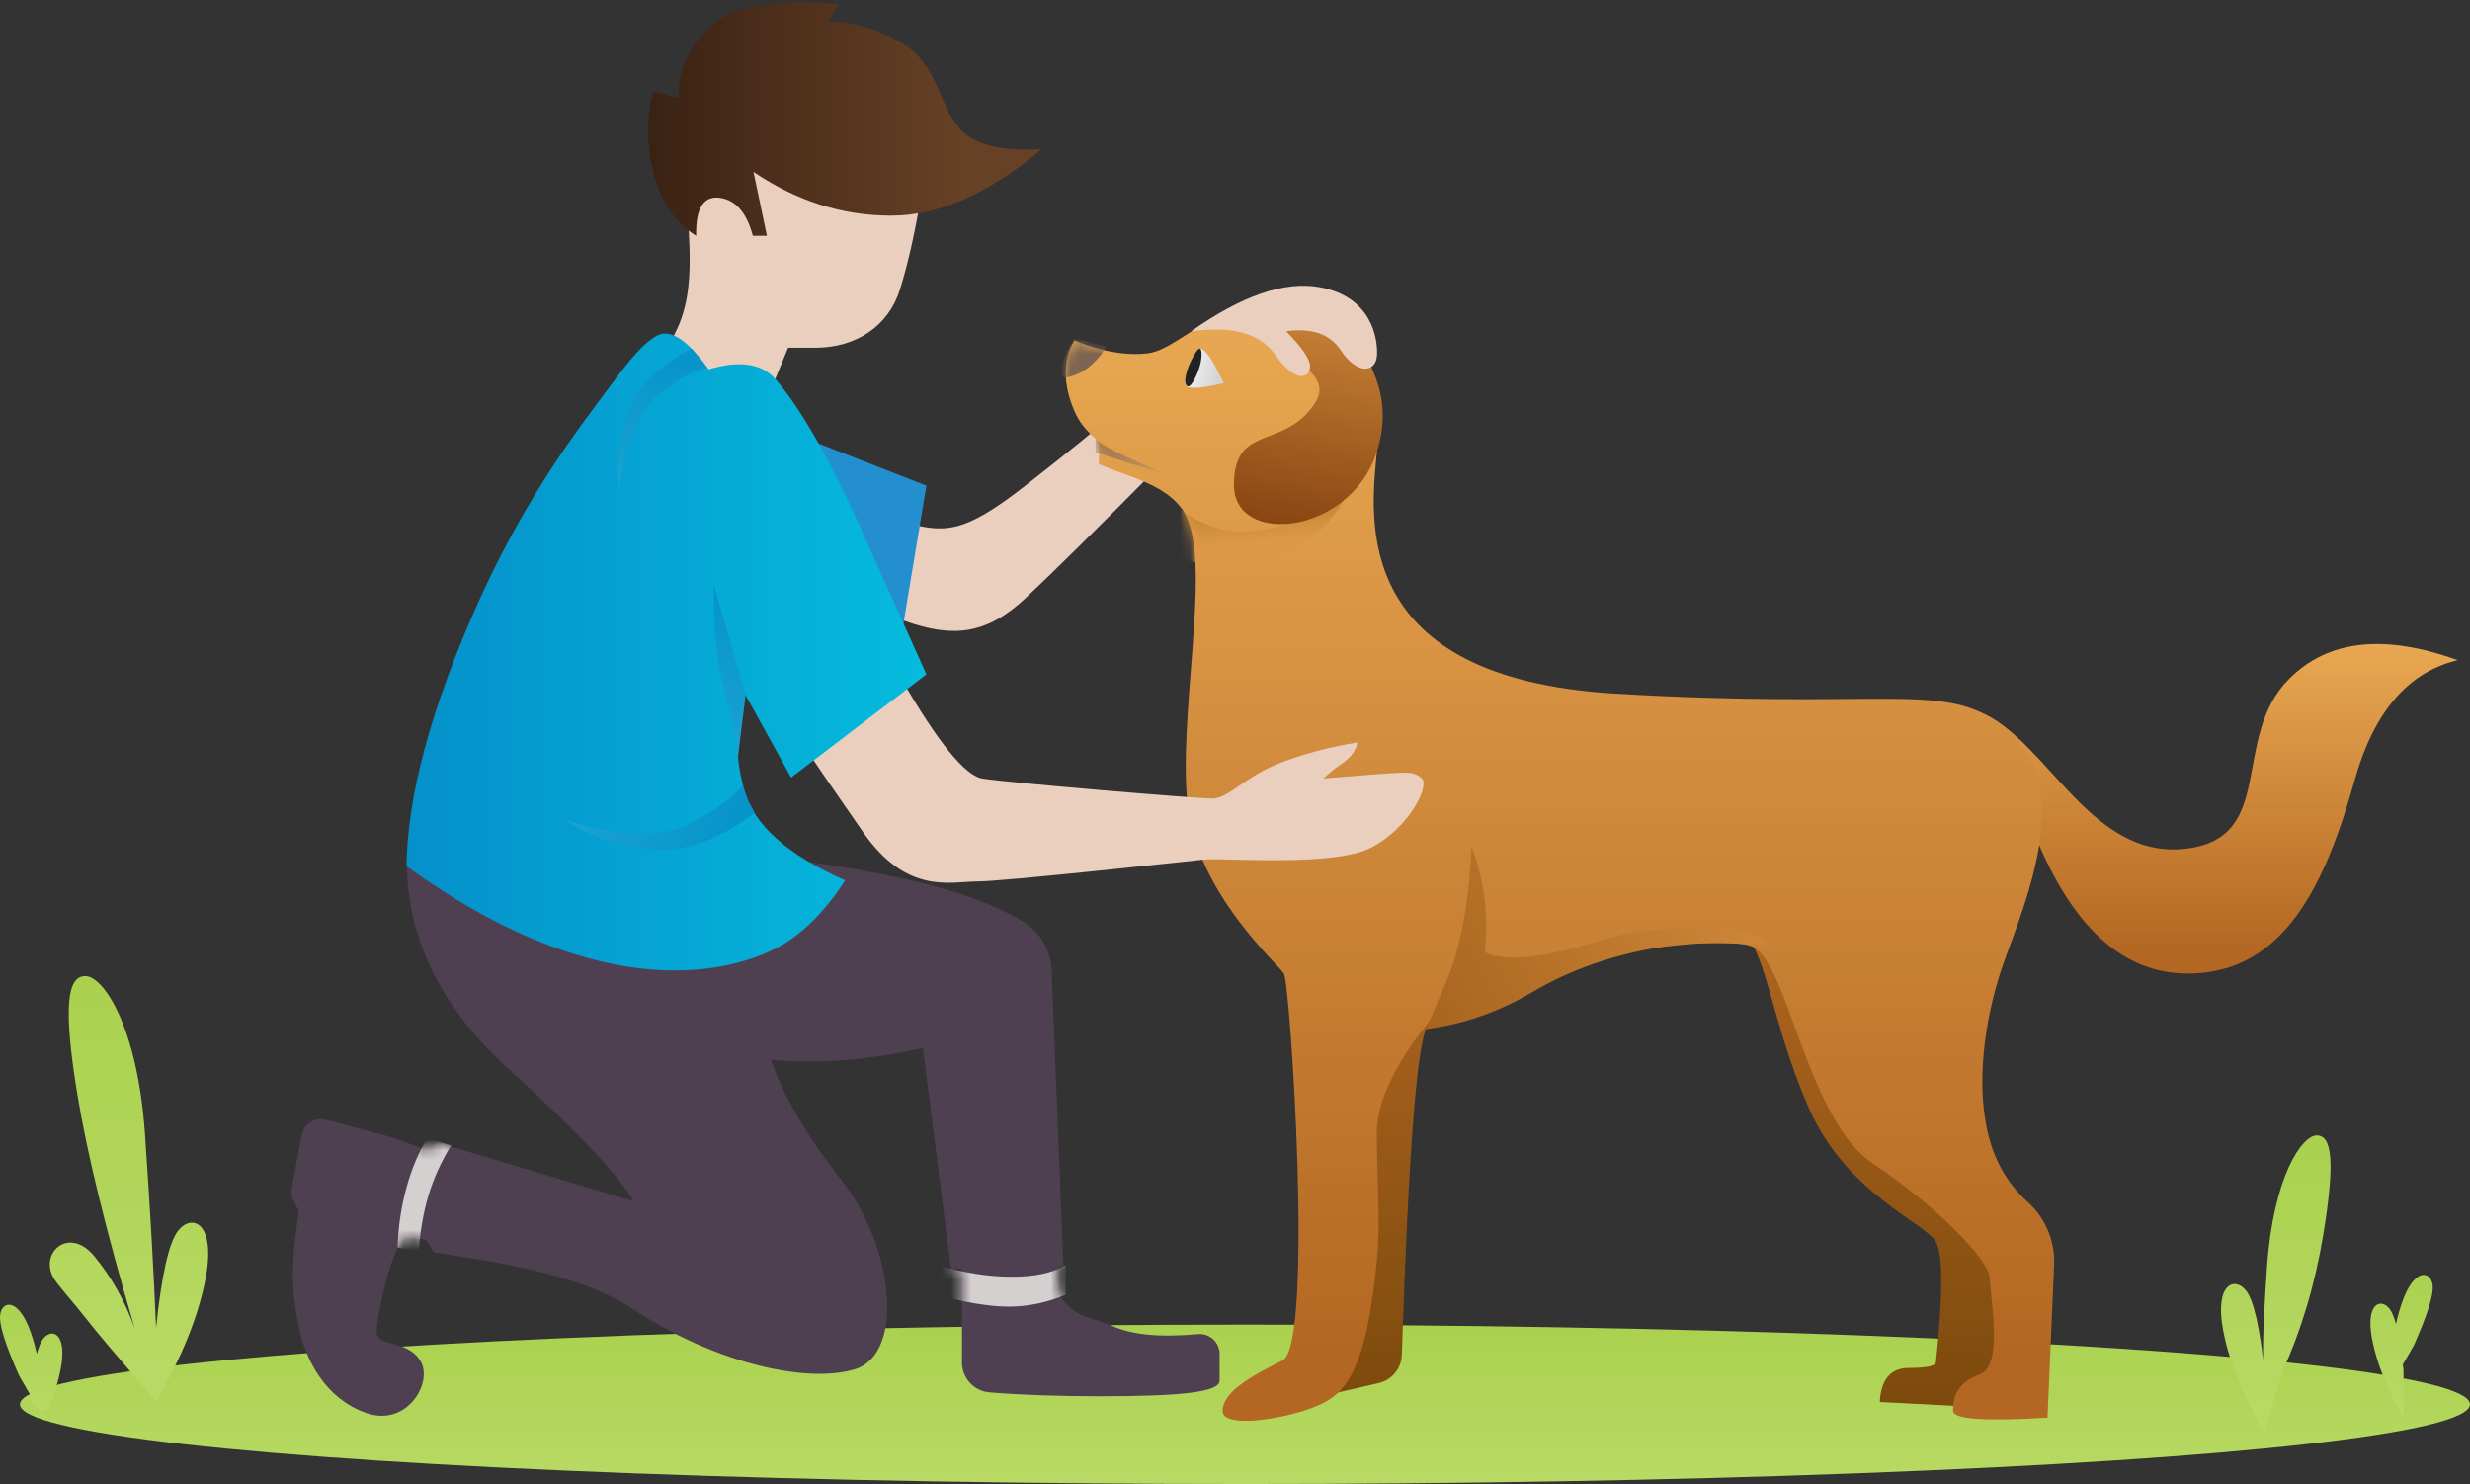 <?xml version="1.0" encoding="UTF-8"?>
<svg width="248px" height="149px" viewBox="0 0 248 149" version="1.1" xmlns="http://www.w3.org/2000/svg" xmlns:xlink="http://www.w3.org/1999/xlink">
    <rect x="0" y="0" width="248" height="149" fill="#333333" stroke="none"/>
    <!-- Generator: Sketch 51.2 (57519) - http://www.bohemiancoding.com/sketch -->
    <title>领养插图</title>
    <desc>Created with Sketch.</desc>
    <defs>
        <linearGradient x1="50%" y1="290.704%" x2="50%" y2="3.061617e-15%" id="linearGradient-1">
            <stop stop-color="#E8FF9A" offset="0%"></stop>
            <stop stop-color="#B6E251" offset="100%"></stop>
        </linearGradient>
        <linearGradient x1="50%" y1="129.348%" x2="50%" y2="5.017%" id="linearGradient-2">
            <stop stop-color="#704301" offset="0%"></stop>
            <stop stop-color="#C26D20" offset="100%"></stop>
        </linearGradient>
        <linearGradient x1="50%" y1="5.017%" x2="50%" y2="92.704%" id="linearGradient-3">
            <stop stop-color="#FBB354" offset="0%"></stop>
            <stop stop-color="#C26D20" offset="100%"></stop>
        </linearGradient>
        <path d="M93.974,67.258 C92.266,72.405 91.254,79.15 92.789,84.508 C93.496,86.977 94.772,89.045 96.615,90.712 L96.615,90.712 C98.382,92.31 99.345,94.611 99.242,96.991 L98.58,112.34 C92.256,112.723 89.095,112.495 89.095,111.657 C89.095,110.4 89.386,108.858 91.795,107.983 C94.204,107.107 92.789,100.096 92.789,98.358 C92.789,96.621 87.662,91.244 81.011,86.792 C74.36,82.339 72.487,66.257 68.835,65 C65.183,63.742 50.803,66.22 46.917,67.748 C43.031,69.276 38.369,69.992 36.765,72.198 C35.876,73.419 31.239,78.722 31.239,83.806 C31.239,88.89 31.647,92.412 31.239,96.572 C30.325,105.893 28.802,109.374 25.881,110.865 C22.959,112.356 15.755,113.604 15.755,111.674 C15.755,109.744 18.608,108.184 21.775,106.59 C24.942,104.996 22.549,68.755 21.907,67.748 C21.265,66.741 13.254,59.718 12.252,50.921 C11.25,42.124 14.504,27.608 12.252,22.158 C10.806,18.656 6.133,17.892 3.321,16.588 C3.321,15.681 3.502,14.484 3.02,14.071 C2.129,13.306 1.384,12.436 0.909,11.35 C-1.137,6.674 0.909,4.178 0.909,4.178 C0.909,4.178 4.658,5.925 8.244,5.474 C11.831,5.023 16.588,-1.682 23.896,0.759 C31.204,3.2 31.898,8.751 31.239,15.455 C30.58,22.158 28.661,38.056 55.161,39.641 C81.66,41.225 87.579,38.514 93.503,42.419 C95.806,43.938 98.057,47.127 98.057,51.324 C98.057,57.278 95.019,64.112 93.974,67.258 Z" id="path-4"></path>
        <linearGradient x1="48.138%" y1="50%" x2="51.981%" y2="74.918%" id="linearGradient-6">
            <stop stop-color="#DC9338" offset="0%"></stop>
            <stop stop-color="#EEA348" offset="100%"></stop>
        </linearGradient>
        <linearGradient x1="-48.543%" y1="11.911%" x2="100%" y2="50%" id="linearGradient-7">
            <stop stop-color="#846A54" offset="0%"></stop>
            <stop stop-color="#DFA058" offset="100%"></stop>
        </linearGradient>
        <linearGradient x1="25.793%" y1="69.288%" x2="85.112%" y2="86.398%" id="linearGradient-8">
            <stop stop-color="#FFFFFF" offset="0%"></stop>
            <stop stop-color="#E3E5E5" offset="100%"></stop>
        </linearGradient>
        <linearGradient x1="81.943%" y1="50%" x2="0%" y2="50%" id="linearGradient-9">
            <stop stop-color="#6D4325" offset="0%"></stop>
            <stop stop-color="#3B2010" offset="100%"></stop>
        </linearGradient>
        <path d="M11.842,0.81 C11.935,8.395 15.367,15.259 22.14,21.402 C28.912,27.546 33.079,31.954 34.639,34.625 C24.122,31.467 17.623,29.517 15.142,28.774 C14.643,28.625 14.468,29.671 14.068,29.552 C13.067,29.253 11.104,28.384 10.059,28.114 C9.014,27.843 6.916,27.284 3.767,26.436 L3.767,26.436 C2.7,26.149 1.603,26.781 1.316,27.848 C1.302,27.897 1.291,27.948 1.281,27.998 C0.773,30.701 0.425,32.578 0.236,33.628 C0.113,34.309 1.07,35.239 0.97,35.88 C0.197,40.84 0.26,43.596 0.97,47.105 C1.681,50.613 3.67,54.405 7.756,55.868 C11.842,57.33 14.552,52.798 13.197,50.613 C11.842,48.428 8.819,49.334 8.819,47.696 C8.819,46.058 10.534,38.255 11.842,38.255 C12.079,38.255 12.725,38.324 13.669,38.468 C13.982,38.515 14.292,39.683 14.666,39.747 C19.397,40.557 28.763,41.592 34.639,45.484 C42.385,50.613 51.662,52.991 56.77,51.5 C61.878,50.009 60.778,39.247 55.522,32.543 C52.018,28.073 49.644,24.029 48.4,20.41 C51.007,20.642 53.579,20.642 56.116,20.41 C58.652,20.178 61.167,19.781 63.66,19.221 L66.483,41.4 L67.59,41.4 C67.59,43.735 67.59,45.096 67.59,45.484 C67.59,47.236 67.59,49.011 67.59,50.809 L67.59,50.809 C67.59,52.371 68.789,53.672 70.346,53.799 C73.574,54.062 77.306,54.193 81.541,54.193 C89.791,54.193 93.453,53.745 93.453,52.623 C93.453,52.125 93.453,51.231 93.453,49.942 L93.453,49.942 C93.453,48.838 92.557,47.942 91.453,47.942 C91.392,47.942 91.331,47.945 91.27,47.95 C87.45,48.301 84.571,48.019 82.63,47.105 C80.84,46.261 79.001,46.497 77.424,44.086 C77.345,43.965 77.224,43.07 77.061,41.4 L77.768,41.034 L76.588,11.406 C76.506,9.347 75.373,7.475 73.588,6.446 C71.499,5.242 69.08,4.229 66.331,3.405 C62.209,2.17 56.414,1.059 48.945,0.074 C44,2.209 38.292,3.427 31.823,3.73 C25.353,4.033 18.693,3.059 11.842,0.81 Z" id="path-10"></path>
        <linearGradient x1="100%" y1="50%" x2="-2.22044605e-14%" y2="50%" id="linearGradient-12">
            <stop stop-color="#00CAEF" offset="0%"></stop>
            <stop stop-color="#009ADB" offset="100%"></stop>
        </linearGradient>
        <linearGradient x1="50%" y1="0%" x2="50%" y2="100%" id="linearGradient-13">
            <stop stop-color="#DD8E39" offset="0%"></stop>
            <stop stop-color="#883E09" offset="100%"></stop>
        </linearGradient>
        <linearGradient x1="-23.664%" y1="86.185%" x2="94.584%" y2="50%" id="linearGradient-14">
            <stop stop-color="#AE6318" offset="0%"></stop>
            <stop stop-color="#DC8D38" offset="100%"></stop>
        </linearGradient>
        <linearGradient x1="50%" y1="0%" x2="50%" y2="100%" id="linearGradient-15">
            <stop stop-color="#009ED9" offset="0%"></stop>
            <stop stop-color="#18AFE3" offset="100%"></stop>
        </linearGradient>
    </defs>
    <g id="Page-2" stroke="none" stroke-width="1" fill="none" fill-rule="evenodd" opacity="0.901">
        <g id="暂无领养" transform="translate(-64, -200)">
            <g id="领养插图" transform="translate(64, 200)">
                <ellipse id="Oval-8" fill="url(#linearGradient-1)" cx="125" cy="141" rx="123" ry="8"></ellipse>
                <g id="Group-5" transform="translate(29, 0)">
                    <path d="M63.359,20.359 C62.793,23.704 62.125,26.609 61.357,29.074 C60.205,32.77 56.915,34.913 52.87,34.913 C50.173,34.913 49.26,34.913 50.131,34.913 L46.053,44.823 C53.307,49.034 58.409,51.538 61.357,52.335 C65.779,53.531 67.536,53.78 74.008,48.718 C78.323,45.343 81.324,42.901 83.013,41.391 L87.771,46.407 C81.236,53.014 76.648,57.551 74.008,60.021 C70.048,63.724 66.729,64.054 61.968,62.39 C58.793,61.281 48.619,56.305 31.446,47.463 C34.889,41.25 37.41,36.418 39.011,32.969 C41.412,27.795 39.411,21.163 40.321,18.235 C41.23,15.308 50.317,11.726 54.881,13.406 C57.923,14.526 60.749,16.844 63.359,20.359 Z" id="Path-7" fill="#FFE0CD"></path>
                    <path d="M103,140.348 L106.642,92.576 L154.208,86 C166.463,107.713 172.591,121.699 172.591,127.959 C172.591,134.218 172.591,138.711 172.591,141.437 L159.738,140.767 C159.867,138.487 160.838,137.348 162.653,137.348 C164.468,137.348 165.376,137.143 165.378,136.734 C166.083,129.981 166.083,125.966 165.378,124.689 C164.32,122.774 156.393,119.909 152.563,111.138 C148.733,102.367 148.382,95.017 145.585,93.246 C142.787,91.475 133.869,95.051 127.638,97.564 C121.408,100.077 115.998,100.76 114.353,102.98 C113.295,104.407 112.427,115.428 111.75,136.042 L111.75,136.042 C111.705,137.401 110.751,138.561 109.425,138.866 L103,140.348 Z" id="Path-12" fill="url(#linearGradient-2)"></path>
                    <g id="Group-4" transform="translate(78, 30)">
                        <path d="M139.774,36.286 C134.802,37.462 131.354,41.466 129.43,48.298 C126.544,58.547 122.475,67.748 112.661,67.748 C106.119,67.748 100.971,63.028 97.219,53.587 C90.792,43.538 89.554,39.816 93.503,42.419 C99.427,46.325 103.737,56.393 112.661,55.192 C121.586,53.991 116.964,44.07 122.827,38.173 C126.735,34.242 132.384,33.613 139.774,36.286 Z" id="Path-10" fill="url(#linearGradient-3)"></path>
                        <mask id="mask-5" fill="white">
                            <use xlink:href="#path-4"></use>
                        </mask>
                        <use id="Path-10" fill="url(#linearGradient-3)" xlink:href="#path-4"></use>
                        <path d="M11.589,21.241 C13.176,22.337 14.774,23.015 16.385,23.274 C18.8,23.663 23.697,22.686 26.167,20.594 C27.813,19.2 28.905,18.002 29.442,17 C27.535,22.055 24.627,24.96 20.717,25.716 C16.807,26.471 13.645,26.641 11.232,26.226 L11.589,21.241 Z" id="Path-17" fill="url(#linearGradient-6)" mask="url(#mask-5)"></path>
                        <path d="M3,14.11 C3.798,14.717 4.852,15.311 6.163,15.891 C7.474,16.471 8.771,17.065 10.056,17.673 L3,15.421 L3,14.11 Z" id="Path-2" fill="url(#linearGradient-7)" mask="url(#mask-5)"></path>
                        <g id="Group-6" mask="url(#mask-5)">
                            <g transform="translate(12, 5)" id="Path-15">
                                <path d="M3.872,3.468 C2.533,0.616 1.642,-0.477 1.197,0.19 C0.531,1.19 -0.265,3.115 0.086,3.698 C0.32,4.087 1.582,4.01 3.872,3.468 Z" fill="url(#linearGradient-8)"></path>
                                <path d="M1.437,1.854 C1.756,0.837 1.758,-0.672 1.092,0.329 C0.425,1.329 -0.256,3.071 0.096,3.654 C0.447,4.237 1.118,2.872 1.437,1.854 Z" fill="#212021"></path>
                            </g>
                        </g>
                        <path d="M0.797,4 C-0.021,5.486 -0.429,6.537 -0.429,7.154 C-0.429,7.771 -0.286,8.026 0,7.919 C1.055,7.714 1.966,7.243 2.732,6.506 C3.498,5.769 3.921,5.171 4,4.712 L0.797,4 Z" id="Path-16" fill="#846A54" mask="url(#mask-5)"></path>
                    </g>
                    <g id="Group-2">
                        <path d="M46.652,17.26 C50.997,20.189 55.596,21.653 60.447,21.653 C65.299,21.653 70.342,19.429 75.575,14.981 C71.46,15.224 68.695,14.508 67.282,12.833 C65.161,10.32 65.143,6.488 61.614,4.369 C59.261,2.956 56.772,2.216 54.145,2.148 L55.201,0.414 C48.624,-0.135 44.263,0.678 42.119,2.852 C39.974,5.026 38.983,7.367 39.146,9.875 L36.603,9.167 C35.897,11.634 35.897,14.331 36.603,17.26 C37.309,20.189 38.74,22.328 40.896,23.678 C40.84,20.809 41.695,19.547 43.461,19.892 C44.955,20.184 45.998,21.446 46.59,23.678 L48.003,23.678 L46.652,17.26 Z" id="Path-6" fill="url(#linearGradient-9)"></path>
                        <path d="M61.399,68 C65.141,74.495 67.885,77.884 69.63,78.167 C72.247,78.592 91.039,80.175 92.705,80.175 C94.372,80.175 95.994,77.979 99.503,76.613 C101.842,75.702 104.438,75.013 107.29,74.545 C107.157,75.33 106.662,76.019 105.805,76.613 C104.949,77.207 104.31,77.725 103.888,78.167 C108.415,77.785 110.919,77.594 111.399,77.594 C112.12,77.594 112.979,77.422 113.768,78.167 C114.557,78.913 112.479,83.145 108.659,85.11 C104.839,87.076 93.893,86.094 91.834,86.306 C89.776,86.519 71.747,88.504 69.102,88.504 C66.458,88.504 62.078,89.895 57.66,83.556 C54.715,79.33 52.495,76.083 51,73.817 L61.399,68 Z" id="Path-11" fill="#FFE0CD"></path>
                        <g id="Path-25" transform="translate(0, 86)">
                            <mask id="mask-11" fill="white">
                                <use xlink:href="#path-10"></use>
                            </mask>
                            <use id="Mask" fill="#524154" xlink:href="#path-10"></use>
                            <path d="M65,41 C67.744,41.794 70.281,42.19 72.613,42.19 C74.945,42.19 76.74,41.794 78,41 L78,44 C76.097,44.794 74.197,45.19 72.299,45.19 C70.402,45.19 67.969,44.794 65,44 L65,41 Z" id="Rectangle-2" fill="#E7E1E1" mask="url(#mask-11)"></path>
                            <path d="M13.929,28.247 C13.046,29.643 12.338,31.316 11.805,33.266 C11.272,35.216 10.979,37.205 10.926,39.232 L13.016,39.833 C13.181,37.625 13.52,35.673 14.033,33.979 C14.547,32.284 15.3,30.627 16.293,29.009 L13.929,28.247 Z" fill="#E7E1E1" mask="url(#mask-11)"></path>
                        </g>
                        <polygon id="Path-8" fill="#2199E0" points="61.238 65.426 64.016 48.764 49.965 43.27"></polygon>
                        <path d="M11.811,86.964 C18.56,91.857 25.08,95.048 31.37,96.537 C40.806,98.77 47.456,96.396 50.43,94.304 C52.413,92.909 54.22,90.938 55.852,88.391 C50.07,85.837 46.697,82.828 45.734,79.366 C44.77,75.904 44.77,72.641 45.734,69.575 L50.43,78.068 L64.016,67.711 C61.767,62.712 59.507,57.692 57.238,52.65 C53.834,45.088 50.956,40.466 48.866,38.076 C47.472,36.483 45.236,36.153 42.156,37.086 C40.151,34.309 38.517,33.14 37.254,33.579 C35.358,34.238 32.803,38.081 30.531,41.094 C25.813,47.353 21.909,53.962 18.821,60.921 C14.245,71.232 11.908,79.913 11.811,86.964 Z" id="Path-8" fill="url(#linearGradient-12)"></path>
                        <path d="M100.941,30.388 C98.196,32.057 96.96,33.149 97.233,33.662 C99.016,37.011 104.29,37.104 102.777,40.546 C100.509,45.706 95.143,43.893 96.218,49.986 C97.292,56.079 108.442,52.945 109.744,44.407 C110.612,38.714 107.678,34.041 100.941,30.388 Z" id="Path-13" fill="url(#linearGradient-13)" transform="translate(102.985, 41.773) rotate(10) translate(-102.985, -41.773) "></path>
                        <path d="M104.089,29.379 C109.15,31.036 109.203,35.294 108.862,36.984 C108.522,38.675 106.606,38.648 105.348,35.976 C104.508,34.194 102.782,33.304 100.169,33.304 C101.537,35.146 102.167,36.425 102.057,37.141 C101.894,38.215 100.479,38.82 98.704,35.402 C97.52,33.124 94.855,31.985 90.707,31.985 C96.253,29.143 100.714,28.274 104.089,29.379 Z" id="Path-14" fill="#FFE0CD" transform="translate(99.844, 33.527) rotate(-8) translate(-99.844, -33.527) "></path>
                        <path d="M118.759,85 C118.465,90.739 117.645,95.186 116.301,98.339 C114.956,101.493 114.251,103.155 114.185,103.326 C117.942,102.843 121.517,101.595 124.908,99.581 C127.285,98.169 131.883,95.881 138.685,94.943 C141.165,94.6 144.397,94.6 148.381,94.943 C148.077,94.279 147.382,93.82 146.298,93.566 C142.93,92.778 136.207,93.01 132.134,94.294 C126.094,96.198 122.071,96.633 120.064,95.599 C120.276,93.751 120.276,91.967 120.064,90.249 C119.853,88.53 119.417,86.781 118.759,85 Z" id="Path-18" fill="url(#linearGradient-14)"></path>
                        <path d="M40.444,35 C37.032,36.748 34.867,38.974 33.95,41.679 C33.032,44.384 32.78,46.828 33.191,49.012 C33.83,44.304 35.159,41.166 37.178,39.596 C39.198,38.026 40.803,37.135 41.995,36.923 C41.775,36.625 41.532,36.31 41.265,35.979 C40.998,35.648 40.724,35.322 40.444,35 Z" id="Path-20" fill="url(#linearGradient-15)"></path>
                        <path d="M41.05,72.644 C36.981,74.759 34.395,77.444 33.292,80.697 C32.175,83.988 31.868,86.963 32.369,89.62 C33.146,83.892 34.764,80.072 37.221,78.162 C39.678,76.251 41.632,75.167 43.083,74.909 C42.675,74.542 42.299,74.177 41.954,73.815 C41.736,73.586 41.084,72.626 41.05,72.644 Z" id="Path-20-Copy" fill="url(#linearGradient-15)" transform="translate(37.61, 81.132) scale(-1, 1) rotate(-115) translate(-37.61, -81.132) "></path>
                        <path d="M45.87,69.731 L42.661,58.677 C42.64,63.274 43.024,66.959 43.816,69.731 C44.607,72.503 45.015,74.743 45.04,76.451 L45.87,69.731 Z" id="Path-19" fill="url(#linearGradient-15)"></path>
                    </g>
                </g>
                <path d="M13.51,133.316 C10.66,123.653 8.744,115.835 7.763,109.86 C6.292,100.899 6.795,98 8.571,98 C10.348,98 13.802,102.977 14.559,113.888 C15.063,121.161 15.433,127.638 15.67,133.316 C16.224,128.005 16.959,124.76 17.875,123.582 C19.248,121.815 21.73,122.699 20.636,128.404 C19.907,132.207 18.252,136.299 15.67,140.682 C12.058,136.537 9.691,133.744 8.571,132.303 C7.413,130.812 5.862,129.098 5.433,128.404 C3.858,125.852 6.897,123.02 9.462,126.123 C11.172,128.191 12.522,130.589 13.51,133.316 Z" id="Path-21" fill="url(#linearGradient-1)"></path>
                <path d="M240.567,132.94 C240.732,132.185 240.932,131.468 241.168,130.789 C242.388,127.274 244.049,127.578 244.245,128.999 C244.376,129.946 243.744,131.981 242.35,135.106 L241.258,136.997 C241.28,137.188 241.302,137.384 241.322,137.584 L241.322,142.256 C239.685,139.477 238.634,136.88 238.172,134.468 C237.478,130.849 239.052,130.288 239.924,131.409 C240.157,131.709 240.371,132.219 240.567,132.94 Z" id="Combined-Shape" fill="url(#linearGradient-1)"></path>
                <path d="M2.418,141.452 L1.991,142.192 C1.989,142.007 1.989,141.823 1.99,141.64 C1.667,141.697 1.42,141.512 1.25,141.085 C0.754,139.837 0.395,138.631 0.172,137.468 C-0.522,133.849 1.052,133.288 1.924,134.409 C2.157,134.709 2.371,135.219 2.567,135.94 C2.732,135.185 2.932,134.468 3.168,133.789 C4.388,130.274 6.049,130.578 6.245,131.999 C6.376,132.946 5.744,134.981 4.35,138.106 L3.258,139.997 C3.28,140.188 3.302,140.384 3.322,140.584 C2.985,140.988 2.683,141.278 2.418,141.452 Z" id="Combined-Shape-Copy" fill="url(#linearGradient-1)" transform="translate(3.131, 136.596) scale(-1, 1) translate(-3.131, -136.596) "></path>
                <path d="M227.833,137.718 C225.909,133.478 224.537,128.868 223.719,123.888 C222.493,116.417 222.912,114 224.393,114 C225.874,114 228.754,118.149 229.385,127.245 C229.805,133.309 229.888,136.8 229.633,137.718 C230.095,133.289 230.708,130.584 231.472,129.602 C232.617,128.129 234.686,128.866 233.774,133.622 C233.166,136.793 231.786,140.205 229.633,143.858 L227.833,137.718 Z" id="Path-21-Copy" fill="url(#linearGradient-1)" transform="translate(228.5, 128.929) scale(-1, 1) translate(-228.5, -128.929) "></path>
            </g>
        </g>
    </g>
</svg>